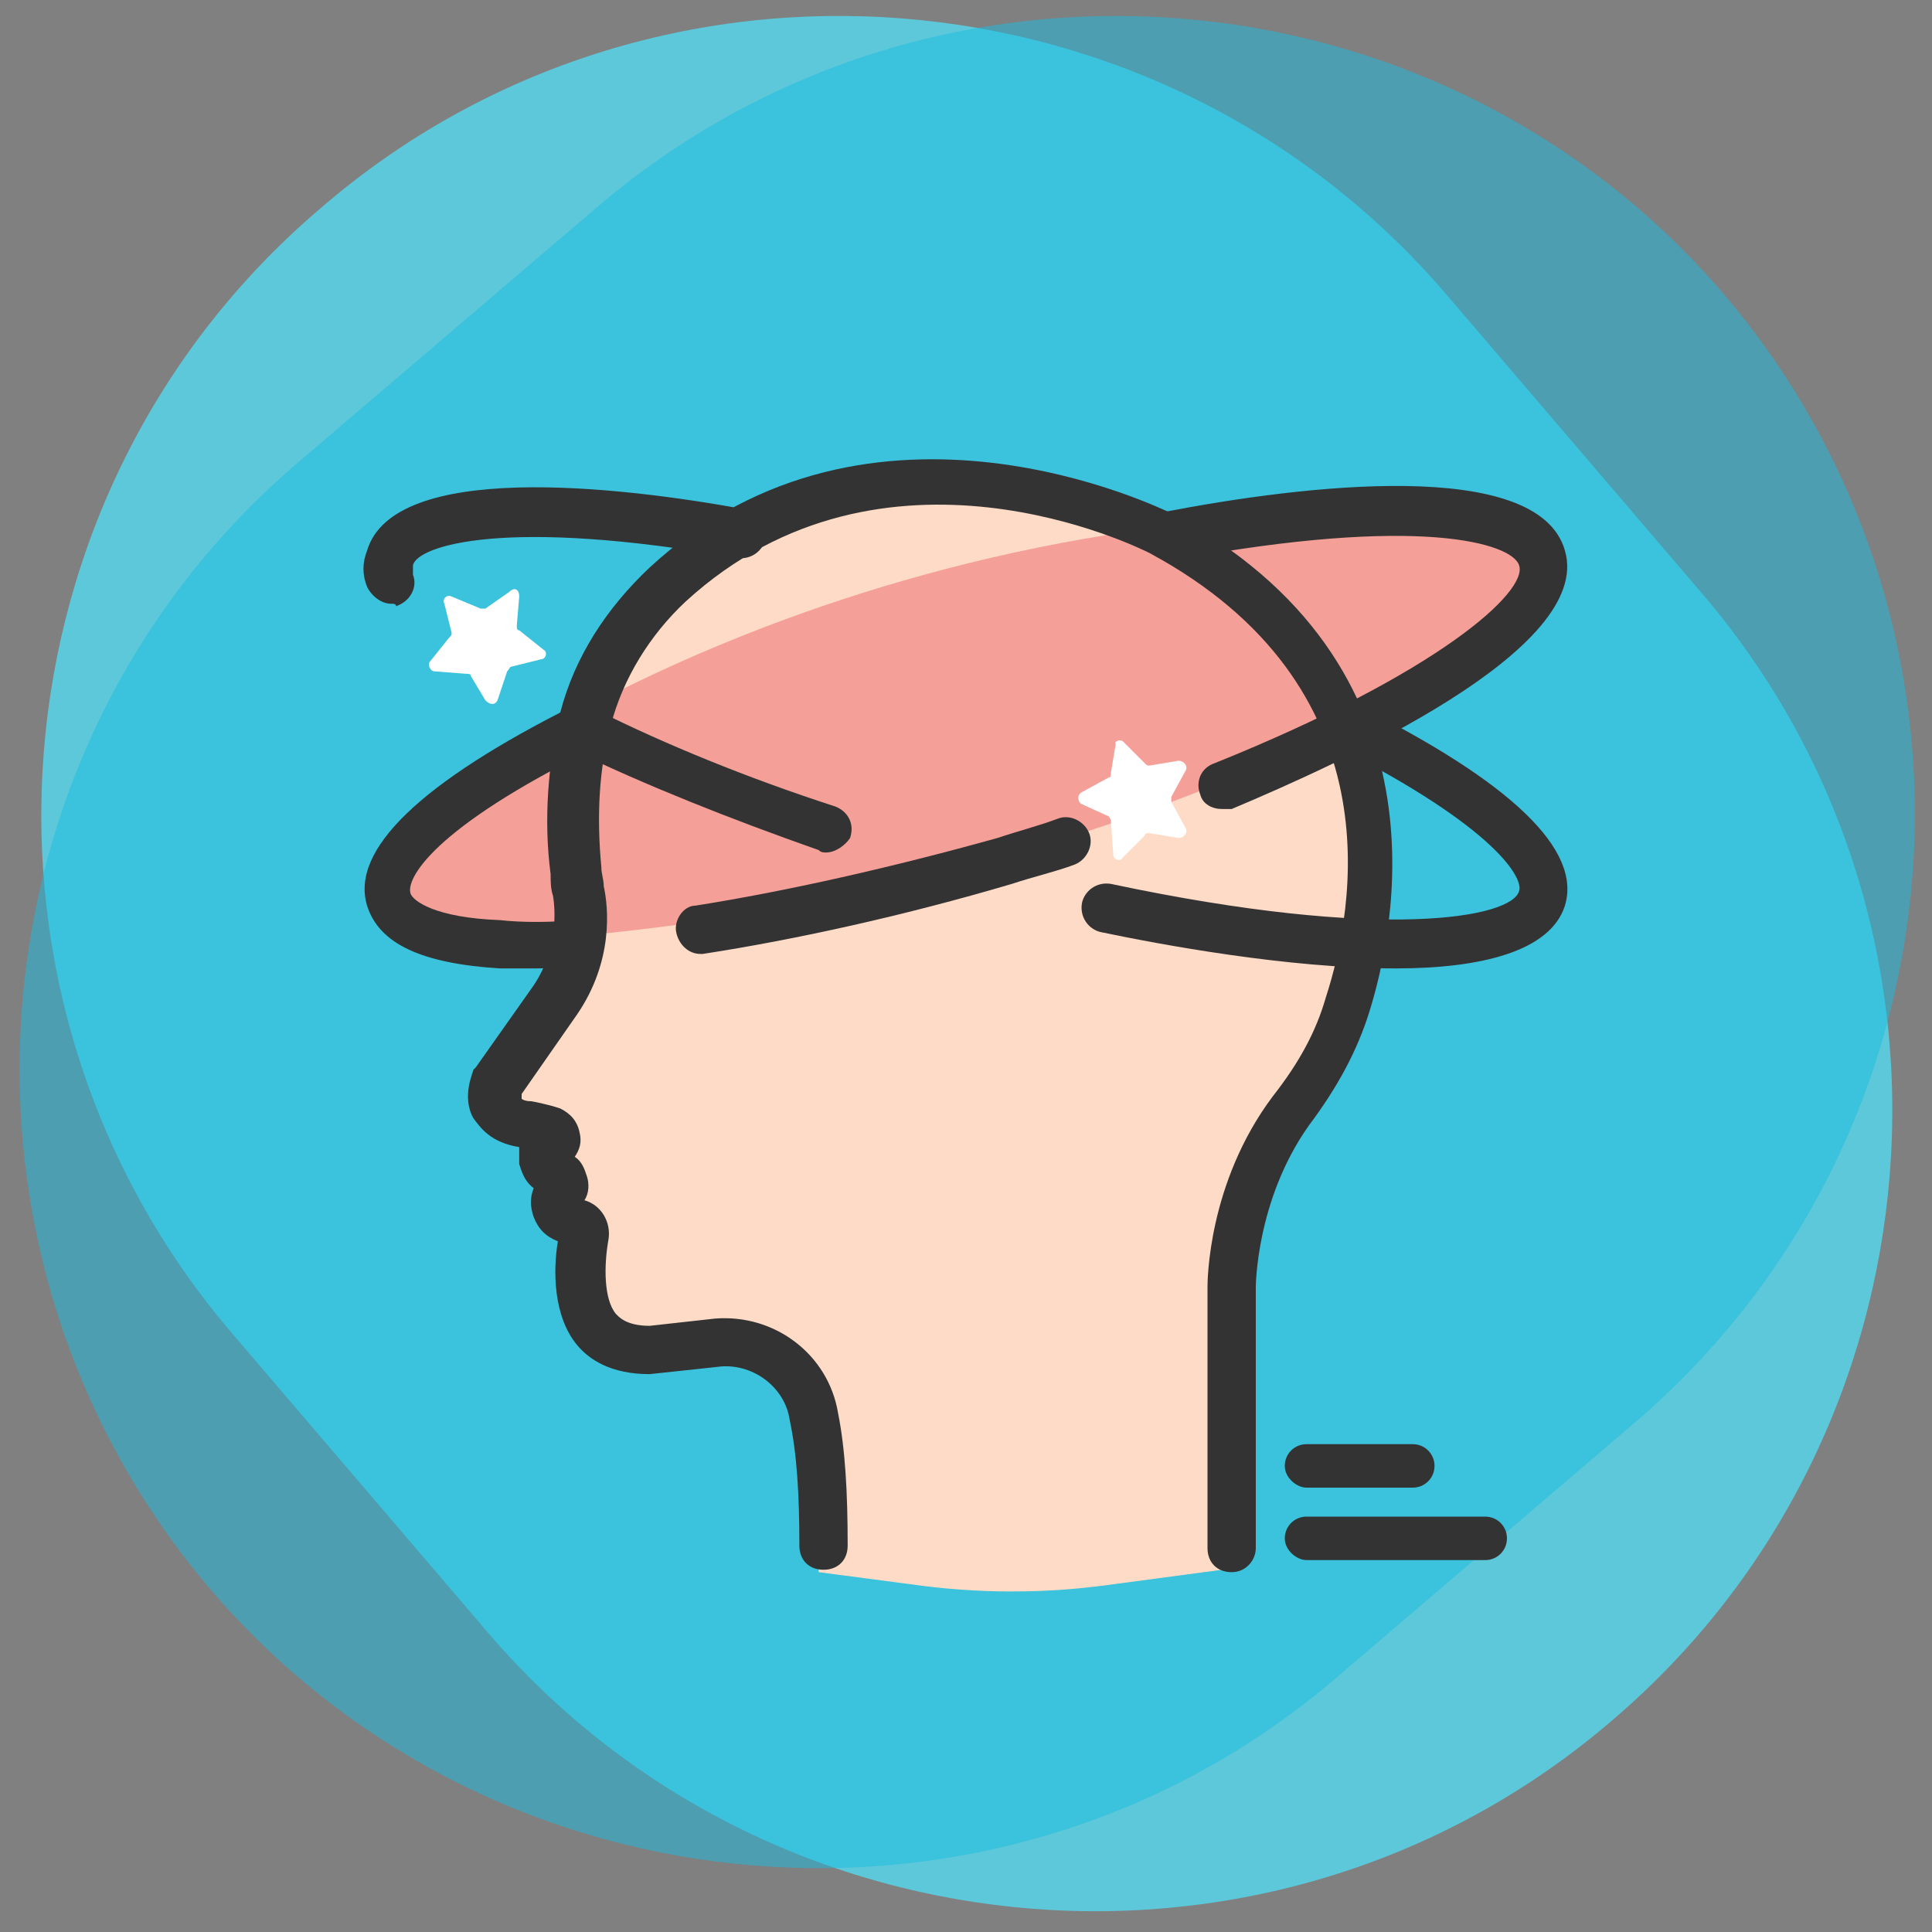 <?xml version="1.0" standalone="no"?><!DOCTYPE svg PUBLIC "-//W3C//DTD SVG 1.1//EN" "http://www.w3.org/Graphics/SVG/1.1/DTD/svg11.dtd"><svg t="1715768636114" class="icon" viewBox="0 0 1024 1024" version="1.1" xmlns="http://www.w3.org/2000/svg" p-id="1572" xmlns:xlink="http://www.w3.org/1999/xlink" width="200" height="200"><rect x="0" y="0" width="1024" height="1024" fill="#808080" stroke="none"/><path d="M855.04 911.36C678.4 1063.68 409.6 1041.92 258.56 865.28L122.88 706.56C-28.16 529.92-7.68 261.12 170.24 110.08 346.88-42.24 615.68-20.48 766.72 156.16l135.68 158.72c151.04 176.64 129.28 445.44-47.36 596.48z" fill="#59CFE2" opacity=".9" p-id="1573"></path><path d="M913.92 156.16C1064.96 334.08 1044.48 601.6 866.56 753.92L707.84 889.6C531.2 1040.64 262.4 1018.88 111.36 842.24-39.68 664.32-19.2 395.52 158.72 244.48L316.16 110.08C494.08-42.24 762.88-20.48 913.92 156.16z" fill="#1ABCE0" opacity=".5" p-id="1574"></path><path d="M647.68 832V686.08s-1.28-49.92 32-93.44c12.8-16.64 24.32-35.84 30.72-55.04 19.2-60.16 30.72-179.2-98.56-248.32 0 0-145.92-75.52-258.56 26.88-20.48 19.2-35.84 43.52-43.52 70.4-5.12 20.48-8.96 47.36-5.12 79.36 0 3.84 1.28 7.68 1.28 11.52 1.28 8.96 3.84 33.28-11.52 56.32l-29.44 43.52s-8.96 19.2 12.8 23.04c0 0 6.4 0 11.52 2.56 3.84 1.28 5.12 5.12 2.56 8.96-3.84 3.84-6.4 10.24 2.56 15.36 2.56 1.28 3.84 5.12 2.56 7.68-2.56 5.12-5.12 12.8 8.96 16.64 2.56 1.28 3.84 3.84 3.84 6.4-2.56 15.36-8.96 61.44 33.28 61.44l34.56-3.84c24.32-2.56 47.36 14.08 51.2 39.68 2.56 15.36 5.12 47.36 5.12 78.08l48.64 6.4c35.84 5.12 71.68 5.12 107.52 0l57.6-7.68z" fill="#FEDBC6" p-id="1575"></path><path d="M264.96 499.2c307.2-17.92 500.48-142.08 500.48-142.08l51.2-62.72-43.52-21.76c-328.96-14.08-541.44 151.04-541.44 151.04s-72.96 81.92 33.28 75.52" fill="#F49F97" p-id="1576"></path><path d="M652.8 833.28c-7.68 0-12.8-5.12-12.8-12.8V682.24c0-2.56 0-55.04 34.56-101.12 14.08-17.92 23.04-34.56 28.16-52.48 15.36-47.36 37.12-165.12-93.44-235.52-5.12-2.56-140.8-70.4-245.76 25.6-19.2 17.92-33.28 40.96-39.68 65.28-6.4 23.04-7.68 48.64-5.12 75.52 0 3.84 1.28 6.4 1.28 10.24 2.56 11.52 5.12 39.68-14.08 67.84l-29.44 42.24v2.56s1.28 1.28 5.12 1.28c0 0 7.68 1.28 15.36 3.84 5.12 2.56 8.96 6.4 10.24 12.8 1.28 5.12 0 8.96-2.56 12.8 3.84 2.56 5.12 6.4 6.4 10.24 1.28 3.84 1.28 8.96-1.28 12.8 8.96 2.56 14.08 11.52 12.8 20.48-2.56 14.08-2.56 32 3.84 39.68 1.28 1.28 5.12 6.4 17.92 6.4l34.56-3.84c32-2.56 60.16 19.2 65.28 49.92 3.84 19.2 5.12 42.24 5.12 70.4 0 7.68-5.12 12.8-12.8 12.8s-12.8-5.12-12.8-12.8c0-26.88-1.28-48.64-5.12-66.56-2.56-17.92-20.48-30.72-38.4-28.16l-35.84 3.84c-20.48 0-32-7.68-38.4-15.36-12.8-15.36-12.8-39.68-10.24-55.04-6.4-2.56-10.24-6.4-12.8-12.8-1.28-3.84-2.56-8.96 0-15.36-5.12-3.84-6.4-8.96-7.68-12.8v-8.96c-15.36-2.56-20.48-10.24-24.32-15.36-6.4-11.52 0-24.32 0-25.6l1.28-1.28 30.72-43.52c12.8-19.2 11.52-39.68 10.24-47.36-1.28-3.84-1.28-7.68-1.28-11.52-3.84-29.44-1.28-58.88 5.12-85.76 7.68-29.44 24.32-55.04 47.36-76.8 117.76-108.8 273.92-29.44 275.2-29.44 152.32 80.64 119.04 224 106.24 264.96-6.4 20.48-16.64 39.68-32 60.16-28.16 39.68-28.16 85.76-28.16 85.76v138.24c0 6.4-5.12 12.8-12.8 12.8zM308.48 634.88z m-17.92 0z" fill="#333333" p-id="1577"></path><path d="M647.68 428.8c-5.12 0-10.24-2.56-11.52-7.68-2.56-6.4 0-14.08 7.68-16.64 117.76-47.36 166.4-90.88 161.28-104.96-3.84-11.52-52.48-26.88-183.04-2.56-6.4 1.28-14.08-3.84-15.36-10.24-1.28-6.4 3.84-14.08 10.24-15.36 72.96-14.08 198.4-29.44 212.48 20.48 15.36 52.48-119.04 112.64-176.64 136.96h-5.12zM371.2 505.6c-6.4 0-11.52-5.12-12.8-11.52-1.28-6.4 3.84-14.08 10.24-14.08 48.64-7.68 104.96-20.48 160-35.84 11.52-3.84 21.76-6.4 32-10.24 6.4-2.56 14.08 1.28 16.64 7.68 2.56 6.4-1.28 14.08-7.68 16.64-10.24 3.84-21.76 6.4-33.28 10.24-56.32 16.64-113.92 29.44-163.84 37.12H371.2zM284.16 513.28h-19.2c-40.96-2.56-64-12.8-70.4-33.28-8.96-29.44 28.16-65.28 110.08-106.24 6.4-2.56 14.08 0 16.64 6.4s0 14.08-6.4 16.64c-85.76 42.24-99.84 69.12-97.28 76.8 1.28 3.84 12.8 12.8 47.36 14.08 11.52 1.28 25.6 1.28 40.96 0 7.68 0 12.8 5.12 14.08 11.52 0 7.68-5.12 12.8-11.52 14.08-8.96-1.28-16.64 0-24.32 0zM207.36 320c-5.12 0-10.24-3.84-12.8-8.96-2.56-6.4-2.56-12.8 0-19.2 14.08-47.36 131.84-34.56 200.96-21.76 6.4 1.28 11.52 7.68 10.24 15.36-1.28 6.4-7.68 11.52-15.36 10.24-122.88-21.76-168.96-6.4-171.52 3.84v5.12c2.56 6.4-1.28 14.08-8.96 16.64 0-1.28-1.28-1.28-2.56-1.28z" fill="#333333" p-id="1578"></path><path d="M437.76 451.84c-1.28 0-2.56 0-3.84-1.28-47.36-16.64-92.16-34.56-129.28-52.48-6.4-2.56-8.96-10.24-5.12-16.64 2.56-6.4 10.24-8.96 16.64-5.12 35.84 17.92 79.36 35.84 126.72 51.2 6.4 2.56 10.24 8.96 7.68 16.64-2.56 3.84-7.68 7.68-12.8 7.68zM739.84 513.28c-57.6 0-125.44-12.8-156.16-19.2-6.4-1.28-11.52-7.68-10.24-15.36 1.28-6.4 7.68-11.52 15.36-10.24 144.64 30.72 212.48 17.92 216.32 3.84 2.56-6.4-11.52-33.28-97.28-76.8-6.4-2.56-8.96-10.24-5.12-16.64 2.56-6.4 10.24-8.96 16.64-5.12 81.92 40.96 119.04 76.8 110.08 106.24-7.68 24.32-44.8 33.28-89.6 33.28z" fill="#333333" p-id="1579"></path><path d="M275.2 316.16l-1.28 15.36c0 1.28 0 2.56 1.28 2.56l12.8 10.24c2.56 1.28 1.28 5.12-1.28 5.12l-15.36 3.84c-1.28 0-1.28 1.28-2.56 2.56l-5.12 15.36c-1.28 2.56-3.84 2.56-6.4 0l-7.68-12.8c0-1.28-1.28-1.28-2.56-1.28l-16.64-1.28c-2.56 0-3.84-3.84-2.56-5.12l10.24-12.8c1.28-1.28 1.28-1.28 1.28-2.56l-3.84-15.36c-1.28-2.56 1.28-5.12 3.84-3.84l15.36 6.4h2.56l12.8-8.96c2.56-2.56 5.12-1.28 5.12 2.56z" fill="#FFFFFF" p-id="1580"></path><path d="M595.2 392.96l11.52 11.52c1.28 1.28 1.28 1.28 2.56 1.28l15.36-2.56c2.56 0 5.12 2.56 3.84 5.12l-7.68 14.08v2.56l7.68 14.08c1.28 2.56-1.28 5.12-3.84 5.12l-15.36-2.56c-1.28 0-2.56 0-2.56 1.28l-11.52 11.52c-1.28 2.56-5.12 1.28-5.12-1.28L588.8 435.2c0-1.28-1.28-2.56-1.28-2.56l-14.08-6.4c-2.56-1.28-2.56-5.12 0-6.4l14.08-7.68c1.28 0 1.28-1.28 1.28-2.56l2.56-15.36c-1.28-1.28 2.56-2.56 3.84-1.28z" fill="#FFFFFF" p-id="1581"></path><path d="M680.96 776.96c0-6.4 5.12-11.52 11.52-11.52h56.32c6.4 0 11.52 5.12 11.52 11.52s-5.12 11.52-11.52 11.52h-56.32c-5.12 0-11.52-5.12-11.52-11.52z" fill="#333333" p-id="1582"></path><path d="M680.96 815.36c0-6.4 5.12-11.52 11.52-11.52h94.72c6.4 0 11.52 5.12 11.52 11.52s-5.12 11.52-11.52 11.52h-94.72c-5.12 0-11.52-5.12-11.52-11.52z" fill="#333333" p-id="1583"></path></svg>
